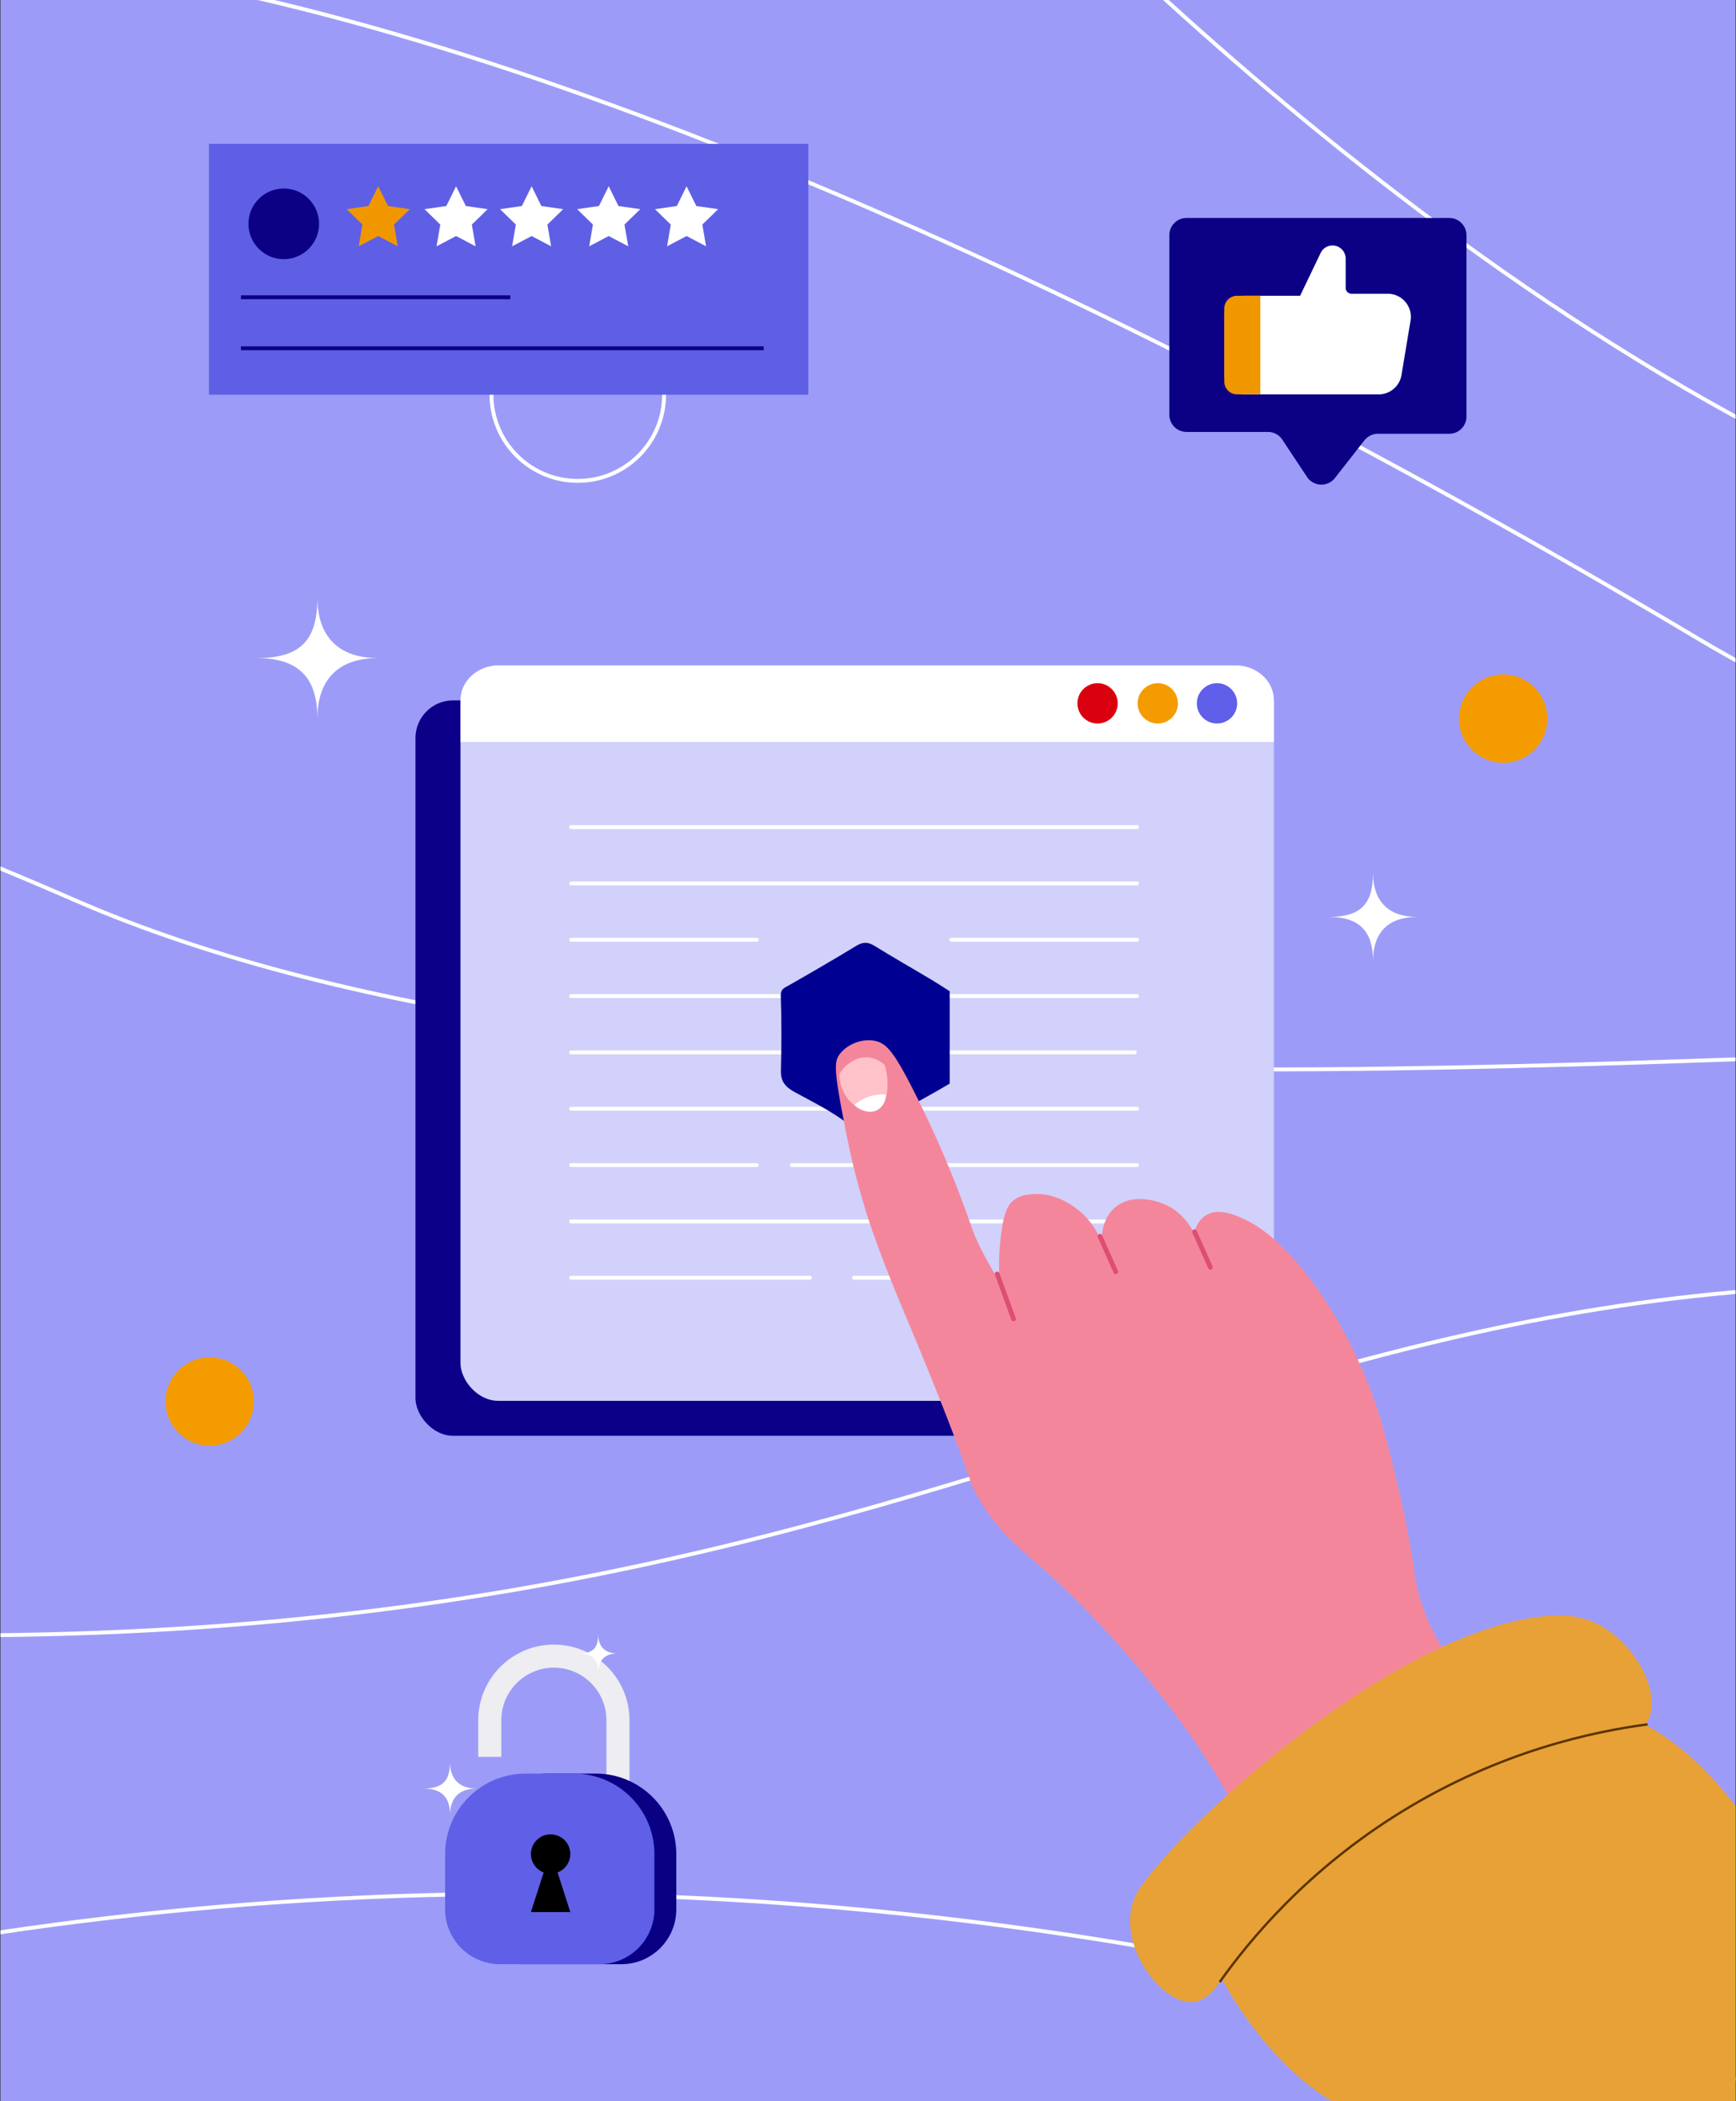<svg xmlns="http://www.w3.org/2000/svg" viewBox="0 0 892.48 1080"><rect x="0" y="0" width="892.48" height="1080" fill="#333333" stroke="none"/><defs><clipPath id="clippath"><path class="cls-1" d="M.24 0h892v1080H.24z"/></clipPath><clipPath id="clippath-1"><path class="cls-1" d="M.24 0h892v1080H.24z"/></clipPath><style>.cls-1,.cls-5{fill:none}.cls-7{fill:#0c0085}.cls-5{stroke-miterlimit:10;stroke-width:2px}.cls-10{fill:#f49b00}.cls-5{stroke-linecap:round}.cls-14{fill:#e7a137}.cls-16{fill:#fff}.cls-18{fill:#f09700}.cls-5{stroke:#fff}</style></defs><g id="Fond"><path style="fill:#9c9cf8" d="M.24 0h892v1080H.24z"/><g style="clip-path:url(#clippath)"><path class="cls-5" d="M1458.31 940.86s-38.82-288.06-495.06-280.47S370.77 975.99-630.71 769.4m32.75 431.6s549.34-371.3 1349.41-165.34c800.07 205.97 852.66-85.75 852.66-85.75m-126.68-550.18s-307.21 105.43-604.16-71.3C576.33 151.71 270.82 13.08 41.15-17.99c-229.68-31.07-671.86 217.08-671.86 217.08"/><path class="cls-5" d="M1532.4 96.74s-254.07 274.38-528.58 169.46c-274.52-104.93-515.8-376.73-515.8-376.73m931.51 839.94s-183.45-188.35-379.58-188.66-711.86 48.36-1002.09-78.33-497.15-141-635.82-140.45"/></g></g><g id="Calque_3"><rect x="213.58" y="359.98" width="418.16" height="378.02" rx="19.38" ry="19.38" style="fill:#0c0089"/><rect x="236.74" y="342" width="418.16" height="378.02" rx="19.38" ry="19.38" style="fill:#d1d1fb"/><path class="cls-16" d="M236.74 381.39v-21.57c0-9.84 8.83-17.82 19.71-17.82h378.73c10.89 0 19.71 7.98 19.71 17.82v21.57z"/><circle cx="625.66" cy="361.52" r="10.36" style="fill:#5f5fe9"/><circle class="cls-10" cx="595.21" cy="361.52" r="10.36"/><circle cx="564.26" cy="361.52" r="10.36" style="fill:#db000f"/><path class="cls-5" d="M293.58 425.13h290.95m-290.95 28.95h290.95M293.58 569.89h290.95m-290.95-57.9h290.95m-290.95 28.95h158.75m18.46 0H583.4m-289.82-57.91h95.47m100.01 0h95.47M293.58 627.8h290.95m-290.95 28.95h122.76m22.71 0h145.48m-290.95-57.91h95.47m18.01 0h177.47"/></g><g id="Calque_1"><path d="M488.24 556.96c-11 6.61-22.55 12.26-33.14 19.6-3.1 2.15-6.72 4.61-10.23 4.82-3.08.19-6.71-2.07-9.43-4.13-8.27-6.25-17.54-10.82-26.54-15.72-5.09-2.77-7.6-5.48-7.44-11.39.34-12.71.38-25.44-.06-38.14-.13-3.69 1.73-4.15 4.06-5.48 11.7-6.66 23.34-13.43 34.84-20.41 3.31-2.01 5.9-2.03 9.18 0 9.55 5.89 19.3 11.46 28.94 17.2 3.32 1.98 6.55 4.11 9.81 6.18v47.47Z" style="fill:#000091"/><path class="cls-7" d="m686.3 245.69 15.12-19.32a8.88 8.88 0 0 1 7-3.41h36.62a8.88 8.88 0 0 0 8.88-8.88V120.9a8.88 8.88 0 0 0-8.88-8.88H610.02a8.88 8.88 0 0 0-8.88 8.88v92.24a8.88 8.88 0 0 0 8.88 8.88h41.82c2.98 0 5.76 1.49 7.41 3.98l12.66 19.12c3.35 5.06 10.67 5.35 14.41.57Z"/><path class="cls-16" d="M639.76 202.71h69.03c5.8 0 10.75-4.19 11.71-9.92l4.66-27.98c1.21-7.23-4.37-13.82-11.71-13.82h-18.61c-1.67 0-3.02-1.35-3.02-3.02v-15.03a6.769 6.769 0 0 0-12.87-2.93l-10.57 22.02h-28.62c-5.71 0-10.34 4.63-10.34 10.34v30c0 5.71 4.63 10.34 10.34 10.34"/><path class="cls-18" d="M647.92 202.71h-11.96c-3.61 0-6.54-2.93-6.54-6.54v-37.6c0-3.61 2.93-6.54 6.54-6.54h11.96z"/><path d="M323.62 926.71h-11.86v-42.52c0-14.9-12.12-27.02-27.02-27.02s-27.02 12.12-27.02 27.02v18.84h-11.86v-18.84c0-21.44 17.44-38.88 38.88-38.88s38.88 17.44 38.88 38.88z" style="fill:#ededf2"/><path d="M281.49 911.61h24.81c22.84 0 41.39 18.55 41.39 41.39v28.37c0 15.58-12.65 28.22-28.22 28.22h-51.15c-15.58 0-28.22-12.65-28.22-28.22V953c0-22.84 18.55-41.39 41.39-41.39" style="fill:#0a0084"/><path d="M270.23 911.61h24.81c22.84 0 41.39 18.55 41.39 41.39v28.37c0 15.58-12.65 28.22-28.22 28.22h-51.15c-15.58 0-28.22-12.65-28.22-28.22V953c0-22.84 18.55-41.39 41.39-41.39" style="fill:#5f5fe8"/><path d="m283.07 951.3 10.12 31.49h-20.24z"/><circle cx="283.07" cy="952.96" r="10.12"/><path class="cls-16" d="M231.36 932.98c0-8.57-3.58-13.68-13.68-13.68 10.01 0 13.68-4.13 13.68-13.68 0 8.93 4.9 13.68 13.68 13.68-8.86 0-13.68 4.74-13.68 13.68m76.21-73.25c0-6.18-2.58-9.86-9.86-9.86 7.22 0 9.86-2.98 9.86-9.86 0 6.44 3.54 9.86 9.86 9.86-6.39 0-9.86 3.42-9.86 9.86"/><circle class="cls-5" cx="297.04" cy="202.79" r="44.38"/><path class="cls-16" d="M163.18 369.38c0-19.51-8.16-31.13-31.13-31.13 22.78 0 31.13-9.41 31.13-31.13 0 20.32 11.16 31.13 31.13 31.13-20.16 0-31.13 10.78-31.13 31.13m542.69 124.59c0-14.21-5.94-22.67-22.67-22.67 16.59 0 22.67-6.85 22.67-22.67 0 14.8 8.13 22.67 22.67 22.67-14.69 0-22.67 7.85-22.67 22.67"/><path style="fill:#5f5fe5" d="M107.43 73.93h308.14V202.9H107.43z"/><path class="cls-18" d="m194.44 95.74 5.02 10.15 11.21 1.63-8.11 7.91 1.91 11.17-10.03-5.28-10.02 5.28 1.91-11.17-8.11-7.91 11.21-1.63z"/><path class="cls-16" d="m234.47 95.74 5.01 10.15 11.21 1.63-8.11 7.91 1.92 11.17-10.03-5.28-10.03 5.28 1.92-11.17-8.11-7.91 11.21-1.63zm38.84 0 5.01 10.15 11.21 1.63-8.11 7.91 1.91 11.17-10.02-5.28-10.03 5.28 1.92-11.17-8.12-7.91 11.21-1.63zm39.63 0 5.01 10.15 11.21 1.63-8.11 7.91 1.92 11.17-10.03-5.28-10.03 5.28 1.92-11.17-8.12-7.91 11.21-1.63zm40.03 0 5.01 10.15 11.21 1.63-8.11 7.91 1.91 11.17-10.02-5.28-10.03 5.28 1.91-11.17-8.11-7.91 11.21-1.63z"/><path d="M123.87 152.8h138.47m-138.47 26.21H392.6" style="fill:none;stroke:#0c0085;stroke-miterlimit:10;stroke-width:2px"/><circle class="cls-7" cx="145.88" cy="115.05" r="18.16"/><circle class="cls-10" cx="107.8" cy="720.37" r="22.71"/><circle class="cls-10" cx="772.8" cy="369.37" r="22.71"/><g style="clip-path:url(#clippath-1)"><path d="M504.56 772.42c-7.56-12.03-3.31-8.74-26.68-66.35-14.27-35.17-19.82-46.16-30-75.18-1.96-5.59-4.67-14.29-7.52-25.1-2.98-11.31-4.52-19.23-6.94-31.72-4.73-24.48-4.44-28.61-1.74-32.21 3.99-5.3 11.68-8.18 18.18-6.84 5.95 1.23 9.86 5.79 20.49 26.88 13.36 26.52 21.25 47.26 24.11 54.92 3.03 8.11 5.1 14.02 5.48 15.1 1.71 4.84 5.36 12.92 13.96 27.02-.69-10.66.05-19.38.91-25.56 1.44-10.36 3.32-14.15 6.46-16.55 3.24-2.49 6.79-2.78 9.53-3.01 13.7-1.14 24.18 8.53 26.09 10.36 5.21 5 8.05 10.59 9.61 14.83-.13-1.57-.78-11.42 6.23-17.91 9.25-8.56 23.12-3.21 25.01-2.49 10.27 3.96 14.9 12.75 16.12 15.27.66-2.55 2.22-6.76 6.05-9.19 7.04-4.47 17.22.69 21.54 2.85 23.62 11.84 53.73 53.97 68.33 101.99 4.09 13.45 9.96 37.89 12.93 52.78 4.83 24.22 4.1 27.28 6.6 36.72 4.35 16.39 14.91 38.74 43.1 62.48-3.69 7.78-9.51 18.56-18.32 30.23-11.53 15.29-19.72 26.15-34.42 33.41-5.88 2.9-17.34 5.83-40.28 11.69a1137 1137 0 0 1-15.56 3.84c-4.74 1.13-8.8 2.06-11.93 2.76-7.55-17.3-19.4-41.3-37.32-67.82-3.52-5.2-19.9-29.2-47.58-59.06-37.44-40.41-46.21-38.32-62.45-64.13Z" style="fill:#f4869b"/><path d="M431.52 552.16c.02 1.27.28 10.55 7.69 15.84.95.67 6.42 4.59 10.86 2.83 5.25-2.07 8.21-11.71 4.75-23.4-.89-.83-4.69-4.18-10.14-3.97-3.94.15-6.72 2.08-8.08 3.04-2.74 1.95-4.29 4.27-5.08 5.66" style="fill:#ffc2c8"/><path class="cls-16" d="M443.54 570.7c1.02.35 4.04 1.4 6.96.12 2.95-1.29 4.87-4.52 5.09-8.22-1.87-.16-5.13-.2-8.89 1.07-3.6 1.22-6.1 3.1-7.49 4.33.78.77 2.22 1.96 4.33 2.7"/><path d="m565.48 635.43 8.13 18.23m-60.95 1.14 8.4 23.11m93.06-44.78 8.13 18.23" style="fill:none;stroke-miterlimit:10;stroke:#dc4e73;stroke-width:2.43px;stroke-linecap:round"/><path class="cls-14" d="M581.35 982.34c1.09-6.56 4.12-11.07 4.91-12.22 24.5-35.67 134.02-134.16 210.35-139.64 5.17-.37 14.97-.66 25.01 4.43 17.1 8.66 30.77 30.79 26.85 46.11-6.3 24.6-51.87 7.63-108.8 41.78-19.34 11.6-85.9 56.64-112.63 95.97-1.68 2.47-6.29 9.47-13.44 10.24-15.03 1.63-35.88-24.84-32.25-46.67"/><path class="cls-14" d="M625.22 1008.8c1.04-5.69 3.95-10.13 3.95-10.13.13-.19.23-.35.31-.46 21.23-30.91 116.12-116.23 182.25-120.98 11.7-.84 19.07 3 21.67 3.84 41.67 13.49 89.92 77.71 80.08 109.53-7 22.63 40.84 78.15-31.23 114.41-62.56 31.47-142.13-12.18-170.16-15.32-48.63-5.44-87.9-75.23-86.87-80.88Z"/><path d="M627.04 1018.76c15.84-22.27 45.44-57.9 93.36-87.43 50.92-31.38 99-41.37 126.61-45.02" style="fill:none;stroke-miterlimit:10;stroke:#5b3400;stroke-width:1.22px"/></g></g></svg>
